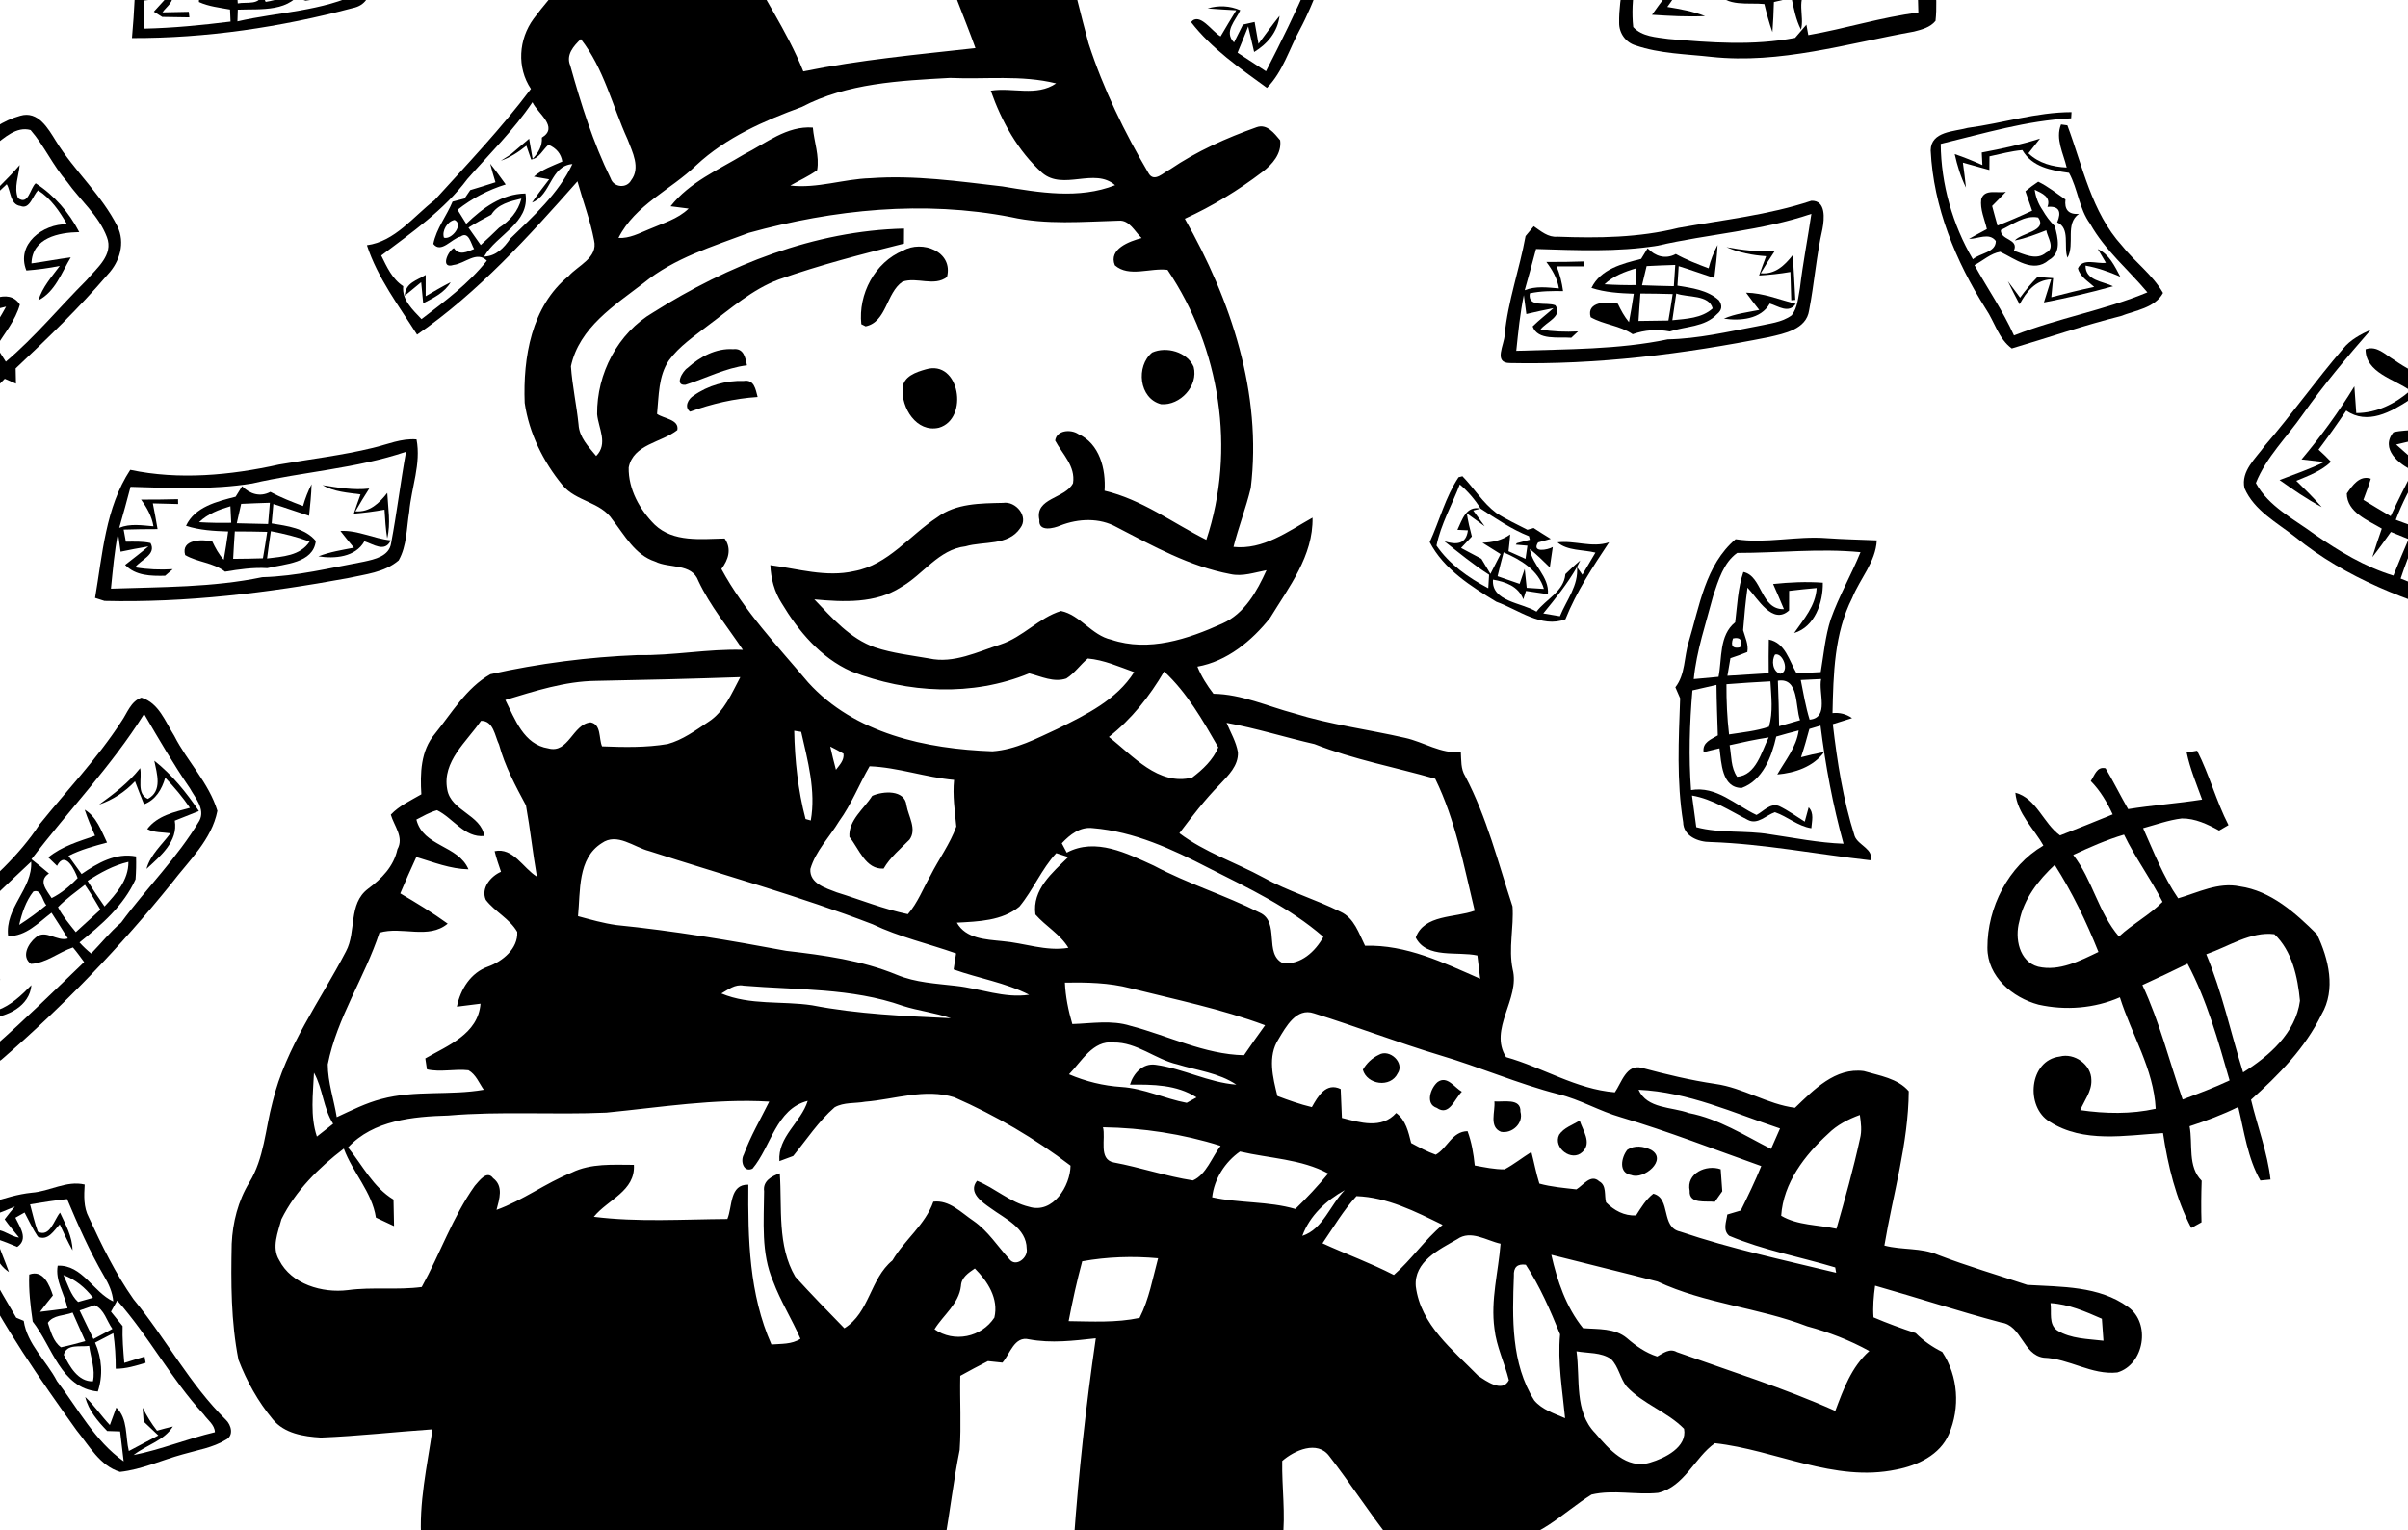 <svg width="85" height="54" viewBox="0 0 85 54" fill="none" xmlns="http://www.w3.org/2000/svg">
<g clip-path="url(#clip0_52_19678)">
<path d="M57.434 -1.992C57.359 -2.283 57.576 -2.461 57.768 -2.634C57.79 -2.425 57.805 -2.214 57.809 -2.004C57.807 -1.015 57.542 -0.034 57.651 0.954C57.964 1.294 58.464 1.312 58.893 1.374C60.379 1.505 61.89 1.618 63.365 1.335C63.498 1.18 63.632 1.025 63.764 0.87L63.831 1.238C65.135 1.012 66.4 0.607 67.716 0.443C67.692 -0.37 67.673 -1.181 67.657 -1.994C67.545 -2.448 68.054 -2.668 68.427 -2.576C68.41 -2.427 68.373 -2.13 68.354 -1.981C68.211 -1.079 68.421 -0.167 68.322 0.736C68.136 0.969 67.834 1.042 67.56 1.113C65.198 1.536 62.832 2.267 60.407 2.006C59.516 1.906 58.594 1.896 57.738 1.603C57.388 1.501 57.151 1.171 57.154 0.807C57.138 -0.135 57.442 -1.049 57.434 -1.992V-1.992Z" fill="black"/>
<path d="M61.258 -2.567C61.962 -2.574 62.667 -2.58 63.373 -2.552C63.367 -2.414 63.356 -2.138 63.35 -2C63.343 -1.56 63.374 -1.121 63.412 -0.683C63.926 -0.955 64.292 -1.418 64.456 -1.976L64.122 -1.991C64.12 -2.151 64.118 -2.474 64.118 -2.634C64.409 -2.513 64.671 -2.336 64.922 -2.147L64.87 -1.979C64.742 -1.338 64.355 -0.803 63.852 -0.4C63.371 -0.083 63.71 0.591 63.572 1.044C63.391 0.695 63.322 0.305 63.238 -0.073C63.029 -0.025 62.822 0.024 62.617 0.072C62.606 0.427 62.593 0.781 62.565 1.133C62.447 0.811 62.362 0.477 62.28 0.143C61.722 0.083 60.935 0.262 60.588 -0.306C60.597 -0.631 60.621 -1.248 61.099 -1.133C61.123 -0.97 61.174 -0.646 61.198 -0.484C61.565 -0.459 61.934 -0.437 62.304 -0.42C62.272 -0.95 62.246 -1.48 62.224 -2.009C61.929 -2.007 61.632 -2.004 61.338 -2C61.317 -2.142 61.278 -2.425 61.258 -2.567V-2.567ZM62.408 -2.004C62.438 -1.489 62.477 -0.974 62.548 -0.463C62.703 -0.482 63.014 -0.523 63.169 -0.541C63.173 -1.032 63.147 -1.522 63.098 -2.011C62.925 -2.009 62.58 -2.005 62.408 -2.004V-2.004Z" fill="black"/>
<path d="M47.021 -2.323C47.118 -2.347 47.312 -2.397 47.409 -2.422C47.364 -2.321 47.275 -2.121 47.23 -2.021C46.727 -1.023 46.411 0.059 45.882 1.046C45.507 1.734 45.283 2.532 44.722 3.101C43.769 2.407 42.773 1.723 42.043 0.779C42.347 0.415 42.784 1.118 43.086 1.283C43.265 0.973 43.452 0.669 43.638 0.363C43.301 0.343 42.965 0.326 42.627 0.298C43.013 0.182 43.411 0.199 43.78 0.361C43.62 0.723 43.185 1.113 43.56 1.497C43.666 1.288 43.771 1.079 43.875 0.868C43.977 0.846 44.185 0.798 44.287 0.775C44.321 0.967 44.39 1.353 44.423 1.546C44.669 1.215 44.908 0.88 45.167 0.559C45.102 1.122 44.74 1.549 44.27 1.835C44.198 1.534 44.129 1.232 44.06 0.932C43.937 1.242 43.815 1.551 43.685 1.859C44.02 2.075 44.354 2.295 44.688 2.515C45.218 1.486 45.727 0.445 46.191 -0.616C46.042 -0.7 45.893 -0.784 45.746 -0.868C45.391 -0.607 45.067 0.203 44.567 -0.189C44.612 -0.467 44.72 -0.728 44.824 -0.987C44.985 -0.967 45.304 -0.926 45.464 -0.905C45.434 -1.03 45.404 -1.155 45.374 -1.28C45.654 -1.455 45.927 -1.644 46.197 -1.83C46.07 -1.452 45.833 -1.01 46.313 -0.784C46.456 -1.174 46.572 -1.58 46.507 -2C46.632 -2.015 46.755 -2.03 46.88 -2.045L47.021 -2.323V-2.323ZM43.472 1.596C43.584 1.691 43.584 1.691 43.472 1.596V1.596Z" fill="black"/>
<path d="M58.725 -2.36C58.822 -2.364 59.012 -2.373 59.109 -2.379C59.094 -2.283 59.064 -2.095 59.051 -2.002C59.001 -1.698 58.952 -1.394 58.904 -1.09C59.075 -1.09 59.42 -1.092 59.592 -1.092C59.417 -0.611 59.159 -0.167 58.855 0.244C59.305 0.32 59.76 0.398 60.187 0.568C59.56 0.598 58.935 0.563 58.314 0.522C58.639 0.046 59.012 -0.394 59.357 -0.855C59.109 -0.752 58.863 -0.65 58.617 -0.547C58.669 -1.021 58.738 -1.496 58.742 -1.976C58.738 -2.071 58.73 -2.263 58.725 -2.36Z" fill="black"/>
<path d="M12.374 -1.519L12.331 -1.379C12.433 -1.381 12.637 -1.386 12.739 -1.388C12.821 -1.463 12.987 -1.612 13.069 -1.687C13.034 -1.013 13.372 0.102 12.441 0.287C9.91 0.96 7.28 1.35 4.658 1.342C4.699 0.872 4.734 0.402 4.755 -0.07C5.186 -0.124 5.615 -0.209 6.049 -0.234C6.187 0.055 5.874 0.229 5.734 0.436C6.044 0.427 6.353 0.421 6.663 0.417L6.685 0.613C6.366 0.606 6.046 0.6 5.727 0.598C5.652 0.552 5.505 0.458 5.43 0.412C5.542 0.289 5.764 0.046 5.874 -0.075C5.674 -0.051 5.273 -0.004 5.074 0.02C5.083 0.35 5.089 0.68 5.091 1.01C6.111 0.988 7.125 0.887 8.138 0.762C8.133 0.656 8.123 0.443 8.12 0.337C7.748 0.268 7.368 0.229 7.023 0.072C7.004 -0.204 7.293 -0.349 7.429 -0.556C7.523 -0.568 7.711 -0.588 7.804 -0.599C8.685 -1.013 9.841 -0.927 10.691 -0.441C10.303 0.449 9.192 0.309 8.394 0.341C8.39 0.445 8.384 0.65 8.381 0.755C9.822 0.423 11.372 0.402 12.717 -0.265C12.476 -0.331 12.238 -0.394 11.997 -0.456C11.697 -0.056 11.163 -0.04 10.714 0.035C11.035 -0.131 11.376 -0.25 11.708 -0.394L11.258 -0.601C11.639 -0.922 12.12 -0.545 12.527 -0.474C12.514 -0.629 12.489 -0.935 12.476 -1.088C12.264 -1.465 11.799 -1.075 11.48 -1.282C11.807 -1.231 12.1 -1.355 12.374 -1.519V-1.519ZM8.351 -0.597C8.36 -0.416 8.383 -0.058 8.392 0.121C8.709 0.057 9.205 0.206 9.246 -0.245C9.28 -0.167 9.345 -0.012 9.377 0.067C9.764 0.005 10.139 -0.122 10.477 -0.325C9.83 -0.707 9.063 -0.573 8.351 -0.597V-0.597Z" fill="black"/>
<path d="M18.836 0.662C19.489 -0.213 20.254 -1.051 21.214 -1.588C22.876 -1.621 24.54 -1.614 26.201 -1.582C26.875 -0.193 27.783 1.081 28.356 2.519C30.36 2.109 32.399 1.924 34.432 1.697C34.04 0.596 33.552 -0.471 33.248 -1.601C34.701 -1.616 36.155 -1.606 37.608 -1.608C37.897 -0.566 38.14 0.488 38.425 1.531C38.947 3.14 39.693 4.668 40.549 6.123C40.747 6.451 41.079 6.081 41.301 5.977C42.241 5.337 43.289 4.869 44.358 4.489C44.725 4.358 44.983 4.707 45.188 4.949C45.251 5.416 44.908 5.809 44.561 6.068C43.711 6.716 42.795 7.275 41.823 7.719C43.453 10.586 44.557 13.891 44.151 17.22C43.983 17.923 43.718 18.598 43.541 19.299C44.591 19.411 45.466 18.751 46.331 18.268C46.359 19.613 45.499 20.715 44.832 21.806C44.186 22.615 43.315 23.339 42.267 23.524C42.407 23.869 42.607 24.186 42.834 24.482C43.828 24.497 44.742 24.924 45.688 25.176C46.963 25.573 48.293 25.741 49.593 26.038C50.259 26.183 50.86 26.607 51.566 26.54C51.585 26.827 51.559 27.133 51.721 27.39C52.484 28.839 52.883 30.439 53.391 31.987C53.441 32.724 53.243 33.466 53.396 34.205C53.666 35.253 52.536 36.314 53.163 37.305C54.461 37.67 55.636 38.437 57.003 38.547C57.238 38.209 57.41 37.54 57.951 37.683C58.809 37.913 59.67 38.12 60.551 38.25C61.528 38.386 62.388 38.968 63.361 39.093C64.025 38.456 64.781 37.665 65.791 37.797C66.338 37.958 66.989 38.053 67.377 38.508C67.364 40.354 66.819 42.143 66.517 43.954C67.142 44.12 67.815 44.021 68.417 44.286C69.451 44.683 70.512 44.993 71.56 45.343C72.765 45.416 74.095 45.375 75.121 46.123C75.928 46.694 75.691 48.15 74.742 48.432C73.832 48.532 73.039 47.94 72.14 47.911C71.402 47.807 71.368 46.766 70.633 46.669C69.141 46.274 67.673 45.791 66.189 45.371C66.138 45.74 66.105 46.114 66.133 46.488C66.62 46.697 67.118 46.878 67.623 47.044C67.895 47.316 68.212 47.537 68.559 47.708C69.124 48.559 69.197 49.678 68.794 50.61C68.479 51.345 67.683 51.718 66.938 51.86C64.749 52.322 62.675 51.166 60.534 50.929C59.814 51.436 59.467 52.457 58.531 52.682C57.749 52.763 56.951 52.561 56.179 52.742C55.153 53.378 54.233 54.424 52.928 54.4C51.643 54.359 50.35 54.454 49.071 54.316C48.316 53.367 47.667 52.339 46.921 51.384C46.501 50.817 45.69 51.181 45.261 51.556C45.244 52.486 45.386 53.417 45.272 54.348C42.816 54.389 40.359 54.357 37.905 54.359C38.076 51.97 38.334 49.596 38.681 47.227C37.897 47.313 37.108 47.41 36.325 47.264C35.805 47.136 35.654 47.779 35.385 48.085C35.258 48.072 35.001 48.044 34.874 48.031C34.546 48.199 34.219 48.37 33.897 48.551C33.878 49.422 33.936 50.295 33.876 51.166C33.66 52.231 33.541 53.311 33.346 54.38C27.188 54.381 21.031 54.374 14.873 54.376C14.776 53.042 15.078 51.744 15.266 50.439C13.953 50.528 12.642 50.679 11.325 50.73C10.719 50.694 10.035 50.586 9.628 50.086C9.11 49.463 8.707 48.74 8.418 47.984C8.151 46.639 8.151 45.259 8.179 43.892C8.213 43.137 8.405 42.378 8.8 41.729C9.328 40.871 9.365 39.837 9.621 38.888C10.087 36.945 11.305 35.32 12.213 33.573C12.588 32.877 12.284 31.898 12.989 31.366C13.47 31.01 13.897 30.579 14.028 29.971C14.269 29.546 13.912 29.149 13.795 28.748C14.095 28.429 14.5 28.248 14.873 28.03C14.828 27.293 14.847 26.493 15.35 25.898C15.951 25.157 16.46 24.273 17.311 23.792C19.021 23.41 20.767 23.186 22.518 23.117C23.756 23.143 24.982 22.893 26.222 22.932C25.689 22.129 25.067 21.384 24.653 20.504C24.42 19.863 23.628 20.07 23.12 19.814C22.41 19.581 22.053 18.889 21.621 18.341C21.205 17.706 20.323 17.697 19.853 17.117C19.174 16.291 18.674 15.28 18.521 14.217C18.459 12.622 18.758 10.809 20.069 9.745C20.407 9.362 21.115 9.099 20.97 8.48C20.836 7.771 20.576 7.094 20.384 6.399C18.655 8.353 16.878 10.319 14.722 11.809C14.078 10.791 13.329 9.81 12.952 8.653C13.944 8.521 14.589 7.641 15.339 7.063C16.503 5.783 17.7 4.524 18.741 3.137C18.236 2.383 18.306 1.383 18.836 0.662V0.662ZM20.129 2.312C20.509 3.67 20.934 5.03 21.557 6.298C21.662 6.617 22.119 6.658 22.277 6.365C22.619 5.921 22.324 5.369 22.154 4.92C21.613 3.735 21.319 2.42 20.503 1.378C20.25 1.62 19.97 1.932 20.129 2.312V2.312ZM28.303 3.774C26.968 4.263 25.633 4.849 24.579 5.83C23.676 6.703 22.421 7.225 21.831 8.396C22.219 8.42 22.566 8.23 22.915 8.088C23.394 7.878 23.922 7.736 24.308 7.361C24.15 7.34 23.831 7.299 23.671 7.279C24.342 6.427 25.351 5.998 26.257 5.451C27.033 5.059 27.772 4.433 28.693 4.502C28.734 5 28.934 5.507 28.844 6.007C28.548 6.22 28.214 6.369 27.897 6.548C28.852 6.658 29.775 6.316 30.724 6.289C32.283 6.175 33.837 6.399 35.383 6.578C36.692 6.796 38.084 7.036 39.361 6.535C38.638 5.899 37.534 6.738 36.788 6.1C35.93 5.326 35.353 4.282 34.973 3.2C35.743 3.075 36.586 3.418 37.28 2.943C36.055 2.637 34.781 2.806 33.533 2.749C31.763 2.847 29.902 2.933 28.303 3.774V3.774ZM16.499 6.316C15.679 7.413 14.537 8.2 13.457 9.017C13.655 9.416 13.843 9.847 14.233 10.099C14.181 10.586 14.576 10.938 14.879 11.261C15.694 10.638 16.548 10.006 17.186 9.198C16.829 8.838 16.408 9.304 16.011 9.349C15.535 9.502 15.796 8.868 16.022 8.754C16.206 9.034 16.495 8.885 16.736 8.786C16.624 8.611 16.552 8.141 16.255 8.349C15.942 8.417 15.57 8.957 15.296 8.607C15.403 8.064 15.766 7.62 15.975 7.115C16.081 7.087 16.292 7.031 16.398 7.005C16.449 6.93 16.55 6.783 16.6 6.708C16.896 6.621 17.193 6.527 17.49 6.432C17.422 6.216 17.361 5.998 17.303 5.777C17.495 6.014 17.672 6.261 17.851 6.509C17.234 6.701 16.656 7.001 16.151 7.404C16.251 7.57 16.354 7.734 16.458 7.9C17.033 7.344 17.713 6.842 18.549 6.828C18.713 7.881 17.525 8.277 17.089 9.054C17.51 9.038 17.79 8.749 18.01 8.422C18.825 7.631 19.718 6.829 20.205 5.789C19.414 5.86 19.47 6.878 18.78 7.148C18.969 6.865 19.179 6.598 19.386 6.328C19.25 6.303 18.982 6.257 18.846 6.233C19.137 5.977 19.502 5.854 19.849 5.701C19.804 5.427 19.642 5.229 19.36 5.108C19.159 5.283 19.038 5.582 18.75 5.63C18.707 5.507 18.623 5.263 18.581 5.141C18.308 5.362 18.012 5.557 17.678 5.673C17.764 5.619 17.935 5.511 18.019 5.457C18.241 5.272 18.459 5.086 18.678 4.895C18.707 5.074 18.769 5.429 18.801 5.606C19 5.399 19.148 5.151 19.127 4.856C19.737 4.485 18.983 4.009 18.795 3.607C18.133 4.595 17.279 5.427 16.499 6.316V6.316ZM19.612 4.921C19.662 4.968 19.662 4.968 19.612 4.921V4.921ZM17.342 7.577C17.068 7.717 16.799 7.868 16.537 8.032C16.645 8.185 16.861 8.493 16.969 8.646C17.189 8.446 17.406 8.245 17.618 8.036C17.997 7.794 18.292 7.456 18.405 7.008C18.008 7.105 17.57 7.201 17.342 7.577V7.577ZM26.434 8.217C25.153 8.698 23.803 9.105 22.725 9.983C21.692 10.778 20.448 11.556 20.153 12.926C20.201 13.616 20.352 14.293 20.422 14.98C20.446 15.431 20.774 15.763 21.044 16.091C21.475 15.657 21.125 15.118 21.078 14.618C21.063 13.187 21.807 11.751 23.057 11.024C25.705 9.353 28.751 8.141 31.912 8.066C31.912 8.198 31.91 8.463 31.909 8.596C30.422 8.967 28.936 9.351 27.49 9.862C26.55 10.214 25.793 10.893 24.998 11.483C24.512 11.861 23.982 12.212 23.614 12.716C23.238 13.268 23.258 13.967 23.193 14.607C23.426 14.775 23.984 14.799 23.909 15.177C23.348 15.62 22.35 15.674 22.192 16.498C22.177 17.259 22.581 17.99 23.111 18.516C23.773 19.146 24.747 19.018 25.58 19.003C25.834 19.37 25.713 19.747 25.465 20.079C26.27 21.567 27.447 22.798 28.529 24.083C30.168 25.892 32.69 26.43 35.031 26.513C35.855 26.456 36.599 26.056 37.336 25.717C38.339 25.219 39.416 24.699 40.035 23.718C39.499 23.527 38.968 23.287 38.397 23.238C38.132 23.458 37.933 23.757 37.64 23.943C37.196 24.093 36.754 23.871 36.329 23.762C34.324 24.587 32.041 24.466 30.045 23.69C28.967 23.212 28.182 22.27 27.589 21.28C27.334 20.879 27.212 20.415 27.192 19.943C28.171 20.07 29.157 20.381 30.15 20.155C31.349 19.937 32.106 18.893 33.078 18.259C33.744 17.757 34.615 17.764 35.407 17.746C35.859 17.675 36.325 18.234 36.014 18.635C35.587 19.271 34.73 19.09 34.083 19.279C33.13 19.389 32.591 20.273 31.81 20.717C30.903 21.304 29.773 21.246 28.745 21.151C29.376 21.808 30.006 22.539 30.894 22.849C31.509 23.052 32.158 23.125 32.794 23.236C33.665 23.427 34.51 23 35.322 22.74C36.107 22.483 36.672 21.8 37.452 21.56C38.13 21.7 38.535 22.421 39.227 22.573C40.551 23.018 41.933 22.552 43.146 22.004C43.933 21.657 44.367 20.87 44.707 20.122C44.287 20.2 43.864 20.355 43.435 20.26C41.999 19.991 40.706 19.271 39.423 18.605C38.815 18.264 38.067 18.296 37.431 18.544C37.203 18.643 36.65 18.785 36.689 18.35C36.515 17.565 37.595 17.606 37.877 17.052C37.97 16.448 37.504 16.028 37.246 15.547C37.297 15.176 37.798 15.14 38.061 15.316C38.817 15.655 39.042 16.559 38.99 17.317C40.301 17.624 41.394 18.454 42.582 19.049C43.636 15.875 43.073 12.285 41.212 9.523C40.611 9.442 39.85 9.799 39.354 9.362C39.119 8.786 39.869 8.514 40.298 8.4C40.055 8.176 39.871 7.754 39.488 7.788C38.222 7.822 36.935 7.941 35.687 7.661C32.614 7.066 29.432 7.387 26.434 8.217V8.217ZM16.046 7.762C15.792 7.809 15.591 8.144 15.671 8.387C15.94 8.474 16.38 7.919 16.046 7.762ZM41.094 23.695C40.579 24.572 39.945 25.376 39.143 26.006C39.99 26.665 40.885 27.742 42.083 27.439C42.456 27.159 42.825 26.808 43.004 26.372C42.461 25.426 41.902 24.443 41.094 23.695V23.695ZM17.838 24.701C18.181 25.381 18.487 26.273 19.355 26.409C20.069 26.607 20.215 25.553 20.847 25.491C21.233 25.564 21.13 26.056 21.252 26.338C22.022 26.368 22.803 26.385 23.566 26.256C24.096 26.112 24.547 25.779 25 25.478C25.569 25.116 25.826 24.464 26.132 23.895C24.435 23.953 22.736 23.996 21.039 24.027C19.938 24.04 18.881 24.387 17.838 24.701V24.701ZM16.979 25.437C16.477 26.172 15.6 26.872 15.787 27.86C15.919 28.623 16.986 28.752 17.094 29.501C16.402 29.572 15.994 28.867 15.427 28.591C15.168 28.662 14.934 28.8 14.698 28.921C14.936 29.884 16.171 29.818 16.537 30.678C15.897 30.665 15.3 30.426 14.696 30.244C14.502 30.669 14.31 31.094 14.129 31.527C14.699 31.862 15.266 32.206 15.803 32.595C15.123 33.162 14.187 32.678 13.394 32.913C12.873 34.5 11.898 35.906 11.57 37.56C11.572 38.193 11.786 38.802 11.887 39.423C12.403 39.185 12.913 38.925 13.465 38.782C14.645 38.463 15.88 38.666 17.077 38.456C16.91 38.219 16.801 37.918 16.538 37.769C16.05 37.713 15.556 37.847 15.071 37.737C15.056 37.641 15.028 37.448 15.013 37.351C15.809 36.891 16.874 36.493 16.962 35.419C16.684 35.456 16.406 35.49 16.128 35.524C16.253 34.91 16.615 34.326 17.229 34.11C17.745 33.922 18.29 33.476 18.258 32.886C17.991 32.42 17.471 32.176 17.148 31.754C16.969 31.342 17.32 30.921 17.685 30.764C17.603 30.523 17.519 30.283 17.46 30.037C18.116 29.897 18.461 30.635 18.952 30.936C18.805 30.1 18.717 29.255 18.566 28.421C18.195 27.731 17.823 27.038 17.616 26.276C17.465 25.967 17.421 25.43 16.979 25.437V25.437ZM43.297 25.508C43.438 25.849 43.636 26.178 43.698 26.549C43.718 27.021 43.356 27.366 43.06 27.681C42.534 28.212 42.081 28.807 41.631 29.402C42.526 30.078 43.612 30.432 44.593 30.965C45.464 31.452 46.428 31.732 47.32 32.176C47.803 32.396 47.965 32.935 48.185 33.375C49.642 33.33 50.953 33.97 52.249 34.539C52.219 34.265 52.186 33.99 52.15 33.718C51.443 33.562 50.36 33.843 49.974 33.086C50.272 32.263 51.363 32.394 52.055 32.137C51.673 30.564 51.38 28.944 50.662 27.481C49.241 27.073 47.777 26.802 46.4 26.258C45.361 26.021 44.345 25.698 43.297 25.508V25.508ZM28.035 25.788C28.055 26.831 28.169 27.89 28.436 28.902C28.48 28.916 28.574 28.94 28.62 28.953C28.805 27.909 28.512 26.84 28.281 25.827L28.035 25.788ZM29.307 26.344C29.368 26.618 29.435 26.892 29.508 27.164C29.635 26.993 29.805 26.829 29.775 26.596C29.622 26.506 29.465 26.422 29.307 26.344V26.344ZM30.696 27.041C30.325 27.681 30.056 28.38 29.618 28.983C29.282 29.542 28.79 30.029 28.605 30.667C28.57 31.182 29.159 31.342 29.538 31.491C30.372 31.75 31.189 32.081 32.047 32.26C32.395 31.861 32.582 31.357 32.843 30.902C33.136 30.318 33.535 29.785 33.757 29.167C33.706 28.619 33.621 28.073 33.678 27.522C32.673 27.435 31.696 27.078 30.696 27.041V27.041ZM37.48 29.759C37.522 29.841 37.612 30.007 37.655 30.089C38.677 29.544 39.783 30.117 40.732 30.549C41.935 31.189 43.248 31.592 44.464 32.204C45.201 32.534 44.597 33.666 45.291 33.992C45.923 34.048 46.426 33.58 46.714 33.062C45.524 32.025 44.065 31.34 42.664 30.631C41.381 29.968 40.033 29.343 38.576 29.223C38.127 29.166 37.767 29.453 37.48 29.759V29.759ZM21.24 29.755C20.382 30.296 20.491 31.45 20.403 32.331C20.849 32.452 21.294 32.579 21.753 32.644C23.767 32.845 25.763 33.183 27.751 33.554C29.076 33.707 30.42 33.888 31.66 34.401C32.321 34.675 33.042 34.709 33.746 34.791C34.609 34.884 35.445 35.236 36.327 35.104C35.486 34.673 34.544 34.528 33.662 34.211C33.684 34.069 33.727 33.787 33.749 33.645C32.768 33.299 31.746 33.067 30.802 32.616C28.219 31.622 25.549 30.885 22.915 30.033C22.376 29.897 21.781 29.369 21.24 29.755V29.755ZM35.984 31.993C35.37 32.498 34.531 32.519 33.776 32.56C34.096 33.129 34.797 33.151 35.37 33.211C36.153 33.274 36.92 33.582 37.713 33.448C37.422 32.965 36.913 32.687 36.549 32.271C36.428 31.391 37.148 30.794 37.709 30.245C37.603 30.21 37.39 30.141 37.284 30.107C36.763 30.672 36.471 31.404 35.984 31.993V31.993ZM25.463 35.059C26.477 35.484 27.6 35.315 28.665 35.475C30.278 35.787 31.929 35.856 33.565 35.932C33.011 35.736 32.421 35.673 31.864 35.494C30.062 34.858 28.126 34.94 26.248 34.783C25.95 34.72 25.705 34.923 25.463 35.059V35.059ZM37.59 34.675C37.612 35.171 37.711 35.662 37.852 36.137C38.533 36.117 39.236 35.988 39.902 36.199C41.238 36.546 42.51 37.208 43.912 37.238C44.153 36.88 44.405 36.531 44.656 36.18C43.114 35.604 41.491 35.274 39.897 34.873C39.145 34.677 38.362 34.664 37.59 34.675V34.675ZM45.13 36.671C44.738 37.279 44.931 38.023 45.091 38.676C45.488 38.828 45.891 38.97 46.307 39.069C46.521 38.687 46.812 38.181 47.325 38.431C47.338 38.771 47.353 39.11 47.368 39.45C48.01 39.614 48.771 39.852 49.284 39.276C49.627 39.53 49.714 39.946 49.813 40.336C50.095 40.487 50.377 40.641 50.681 40.748C51.093 40.516 51.248 39.929 51.803 39.918C51.947 40.307 52.016 40.716 52.057 41.128C52.406 41.192 52.755 41.268 53.111 41.264C53.443 41.087 53.737 40.85 54.056 40.651C54.153 41.022 54.222 41.401 54.338 41.768C54.763 41.885 55.207 41.921 55.645 41.971C55.884 41.83 56.155 41.412 56.451 41.688C56.72 41.83 56.623 42.186 56.692 42.43C56.979 42.717 57.331 42.911 57.751 42.891C57.928 42.617 58.098 42.327 58.361 42.124C58.995 42.285 58.613 43.312 59.308 43.461C61.108 44.071 62.971 44.467 64.814 44.914C64.807 44.868 64.788 44.773 64.781 44.726C63.531 44.351 62.244 44.118 61.037 43.609C60.804 43.407 60.94 43.111 60.972 42.859C61.091 42.824 61.328 42.753 61.448 42.717C61.703 42.201 61.955 41.682 62.171 41.149C60.524 40.565 58.896 39.927 57.221 39.429C56.464 39.213 55.778 38.8 55.009 38.612C53.586 38.247 52.234 37.654 50.826 37.238C49.33 36.788 47.874 36.223 46.383 35.759C45.764 35.544 45.393 36.232 45.13 36.671V36.671ZM37.735 37.911C38.324 38.163 38.946 38.316 39.585 38.357C40.383 38.409 41.111 38.771 41.889 38.918C41.974 38.87 42.15 38.774 42.237 38.726C41.532 38.271 40.693 38.269 39.887 38.275C40.007 37.879 40.341 37.508 40.792 37.575C41.764 37.709 42.657 38.2 43.642 38.276C43.023 37.859 42.258 37.777 41.558 37.56C40.777 37.383 40.132 36.773 39.303 36.788C38.578 36.704 38.175 37.463 37.735 37.911V37.911ZM11.083 37.855C11.051 38.607 10.943 39.377 11.186 40.108C11.376 39.957 11.568 39.806 11.76 39.657C11.408 39.103 11.398 38.418 11.083 37.855ZM57.839 38.456C58.143 39.136 59.012 39.054 59.616 39.278C60.67 39.481 61.575 40.067 62.516 40.544C62.621 40.304 62.727 40.063 62.833 39.823C61.194 39.276 59.594 38.534 57.839 38.456ZM30.54 38.879C30.183 38.944 29.786 38.892 29.462 39.075C28.891 39.571 28.475 40.211 27.999 40.794C27.878 40.839 27.634 40.931 27.512 40.975C27.451 40.106 28.273 39.614 28.512 38.849C27.389 39.131 27.22 40.461 26.563 41.24C26.248 41.389 26.127 40.968 26.254 40.746C26.492 40.093 26.847 39.494 27.153 38.875C25.226 38.761 23.314 39.077 21.402 39.263C19.545 39.345 17.68 39.207 15.824 39.366C14.591 39.401 13.174 39.53 12.286 40.492C12.797 41.123 13.174 41.9 13.89 42.331C13.897 42.643 13.901 42.954 13.909 43.267C13.696 43.167 13.483 43.066 13.269 42.967C13.133 42.066 12.448 41.376 12.137 40.533C11.251 41.208 10.434 42.016 9.934 43.025C9.813 43.482 9.58 44.021 9.854 44.467C10.287 45.323 11.378 45.638 12.275 45.528C13.14 45.41 14.026 45.533 14.886 45.418C15.537 44.243 15.977 42.945 16.759 41.846C16.91 41.684 17.184 41.274 17.407 41.576C17.782 41.859 17.626 42.316 17.527 42.695C18.459 42.359 19.259 41.749 20.179 41.38C20.862 41.044 21.637 41.106 22.376 41.106C22.432 42.031 21.457 42.329 20.962 42.939C22.523 43.135 24.105 43.027 25.675 43.017C25.858 42.577 25.748 41.788 26.416 41.805C26.399 43.711 26.442 45.67 27.231 47.445C27.578 47.417 27.951 47.445 28.255 47.244C27.958 46.557 27.553 45.921 27.291 45.218C26.858 44.219 26.966 43.098 26.972 42.036C26.921 41.676 27.24 41.505 27.526 41.404C27.61 42.622 27.429 43.958 28.074 45.056C28.635 45.673 29.221 46.274 29.805 46.873C30.698 46.319 30.711 45.127 31.502 44.48C31.935 43.743 32.658 43.226 32.947 42.406C33.514 42.337 33.932 42.795 34.365 43.085C34.878 43.441 35.212 43.978 35.627 44.431C35.855 44.741 36.301 44.381 36.241 44.064C36.234 43.333 35.475 43.008 34.969 42.635C34.663 42.421 34.16 42.079 34.488 41.669C35.122 41.926 35.646 42.424 36.321 42.585C37.174 42.852 37.782 41.841 37.789 41.134C36.528 40.171 35.143 39.362 33.69 38.724C32.651 38.398 31.584 38.795 30.54 38.879V38.879ZM64.532 40.009C63.706 40.763 62.949 41.745 62.874 42.902C63.451 43.245 64.18 43.219 64.825 43.362C65.126 42.311 65.422 41.255 65.655 40.184C65.728 39.908 65.691 39.621 65.65 39.345C65.239 39.496 64.844 39.698 64.532 40.009V40.009ZM38.934 39.78C39.039 40.175 38.765 40.91 39.309 41.02C40.251 41.195 41.165 41.511 42.109 41.656C42.582 41.447 42.776 40.839 43.086 40.436C41.747 40.013 40.337 39.802 38.934 39.78V39.78ZM42.788 42.251C43.755 42.464 44.764 42.385 45.725 42.663C46.133 42.268 46.523 41.85 46.885 41.412C45.936 40.899 44.806 40.88 43.77 40.636C43.243 41.005 42.858 41.604 42.788 42.251V42.251ZM45.971 43.612C46.704 43.374 46.952 42.516 47.469 41.999C46.814 42.361 46.232 42.896 45.971 43.612ZM46.682 43.875C47.517 44.258 48.383 44.571 49.202 44.993C49.817 44.457 50.287 43.752 50.923 43.224C49.964 42.755 48.967 42.247 47.881 42.21C47.417 42.715 47.07 43.312 46.682 43.875ZM51.438 43.73C50.8 44.094 49.905 44.525 49.976 45.395C50.149 46.755 51.281 47.63 52.175 48.546C52.464 48.738 53.032 49.156 53.262 48.706C53.111 48.094 52.822 47.518 52.753 46.888C52.613 45.88 52.891 44.886 52.969 43.889C52.473 43.782 51.919 43.389 51.438 43.73ZM38.201 44.51C38.013 45.205 37.858 45.912 37.722 46.621C38.554 46.632 39.406 46.682 40.225 46.507C40.561 45.85 40.689 45.11 40.88 44.403C39.986 44.321 39.085 44.351 38.201 44.51ZM54.76 44.28C54.97 45.203 55.278 46.121 55.88 46.869C56.403 46.912 56.999 46.86 57.428 47.221C57.745 47.495 58.09 47.74 58.497 47.869C58.713 47.749 58.939 47.566 59.193 47.714C61.065 48.383 62.968 48.978 64.784 49.79C65.073 49.023 65.351 48.24 65.985 47.676C65.293 47.292 64.555 47.011 63.794 46.804C62.071 46.142 60.189 46.009 58.51 45.224C57.262 44.898 56.007 44.599 54.76 44.28V44.28ZM53.439 45.026C53.383 46.514 53.336 48.113 54.159 49.42C54.437 49.75 54.866 49.881 55.246 50.047C55.153 49.062 54.978 48.079 55.069 47.087C54.726 46.242 54.358 45.394 53.859 44.631C53.562 44.59 53.422 44.72 53.439 45.026V45.026ZM33.921 45.38C33.848 46.013 33.302 46.399 32.988 46.908C33.677 47.395 34.645 47.191 35.1 46.496C35.258 45.825 34.863 45.218 34.411 44.763C34.188 44.916 33.934 45.078 33.921 45.38V45.38ZM72.381 45.985C72.429 46.307 72.304 46.733 72.62 46.951C73.106 47.251 73.699 47.246 74.25 47.313C74.231 47.053 74.212 46.794 74.194 46.537C73.612 46.283 73.022 46.022 72.381 45.985V45.985ZM55.649 47.686C55.785 48.654 55.56 49.812 56.313 50.577C56.787 51.134 57.421 51.867 58.243 51.614C58.771 51.459 59.566 51.067 59.445 50.42C58.852 49.816 57.997 49.549 57.417 48.926C57.184 48.633 57.137 48.223 56.867 47.958C56.514 47.714 56.052 47.758 55.649 47.686V47.686Z" fill="black"/>
<path d="M69.456 4.513C70.682 4.351 71.879 3.959 73.123 3.957L73.11 4.175C71.542 4.25 70.023 4.712 68.505 5.078C68.516 6.49 68.923 7.932 69.641 9.149C69.889 8.927 70.452 8.916 70.451 8.504C70.216 8.191 69.816 8.437 69.503 8.43C69.712 8.312 69.923 8.198 70.135 8.085C70.055 7.738 69.889 7.391 69.936 7.029C70.057 6.645 70.518 6.835 70.807 6.768C70.646 6.937 70.484 7.105 70.32 7.268C70.383 7.499 70.443 7.73 70.51 7.961C70.922 7.801 71.329 7.624 71.732 7.435C71.672 7.264 71.555 6.921 71.495 6.749C71.64 6.628 71.79 6.516 71.946 6.412C72.293 6.577 72.592 6.824 72.909 7.04C72.866 7.38 73.006 7.581 73.386 7.546C72.881 7.902 73.254 8.603 72.98 9.095C72.834 8.698 73.088 8.051 72.616 7.848C72.771 7.486 72.7 7.26 72.273 7.301C72.407 6.951 72.088 6.822 71.823 6.695C71.859 6.958 71.952 7.199 72.101 7.415C72.219 7.62 72.357 7.81 72.53 7.976C72.642 8.388 72.78 8.926 72.319 9.179C71.773 9.662 71.122 9.127 70.605 8.885C70.268 8.941 69.993 9.2 69.697 9.356C70.16 10.185 70.7 10.97 71.092 11.837C72.629 11.229 74.279 10.951 75.801 10.317C75.126 9.511 74.3 8.827 73.78 7.898C73.386 7.365 73.349 6.669 73.034 6.1C72.403 6.011 71.734 5.897 71.387 5.296C70.993 5.33 70.611 5.436 70.227 5.518C70.227 5.637 70.225 5.878 70.223 5.999C69.91 5.915 69.598 5.828 69.288 5.74C69.328 6.031 69.365 6.324 69.397 6.619C69.212 6.246 69.089 5.845 68.999 5.438C69.331 5.55 69.656 5.682 69.977 5.826C69.971 5.714 69.96 5.492 69.954 5.382C70.646 5.251 71.336 5.106 72.01 4.891C71.907 5.02 71.704 5.279 71.601 5.41C71.969 5.762 72.454 5.887 72.952 5.912C72.838 5.417 72.545 4.901 72.752 4.392C72.808 4.399 72.92 4.416 72.976 4.423C73.52 5.872 73.826 7.484 74.901 8.665C75.358 9.245 75.982 9.69 76.352 10.338C76.066 10.871 75.372 10.953 74.858 11.155C73.56 11.479 72.293 11.919 71.014 12.296C70.547 11.958 70.408 11.356 70.094 10.895C69.033 9.215 68.248 7.311 68.151 5.307C68.16 4.63 68.979 4.647 69.456 4.513V4.513ZM70.628 8.118C70.605 8.484 71.281 8.42 71.087 8.849C71.45 8.963 71.877 9.209 72.224 8.916C72.566 8.762 72.271 8.372 72.232 8.127C71.868 8.269 71.504 8.413 71.12 8.486C71.361 8.213 72.282 8.152 71.946 7.676C71.48 7.581 71.036 7.926 70.628 8.118V8.118Z" fill="black"/>
<path d="M-2.083 6.41C-1.281 5.516 -0.499 4.418 0.713 4.086C1.346 3.897 1.698 4.535 1.974 4.977C2.621 6.033 3.587 6.874 4.143 7.986C4.43 8.568 4.229 9.232 3.804 9.685C2.797 10.862 1.679 11.94 0.553 13.001C0.555 13.135 0.56 13.406 0.564 13.54C0.465 13.497 0.267 13.411 0.169 13.366C-0.861 14.448 -2.118 15.278 -3.299 16.179C-3.097 15.205 -1.972 14.873 -1.344 14.204C-1.355 14.127 -1.378 13.973 -1.389 13.894C-2.06 14.001 -2.547 14.642 -3.271 14.668C-3.259 14.351 -3.295 14.019 -3.151 13.726C-2.959 13.792 -2.773 13.866 -2.588 13.954C-2.321 13.762 -2.064 13.559 -1.808 13.35C-1.98 13.077 -2.152 12.807 -2.325 12.537C-2.603 12.609 -2.877 12.785 -3.174 12.712C-3.297 12.357 -2.76 12.428 -2.588 12.281C-2.763 11.843 -3.023 11.447 -3.241 11.031C-2.953 11.345 -2.72 11.701 -2.446 12.027C-1.997 11.751 -1.599 11.401 -1.189 11.071C-1.476 10.621 -1.743 10.151 -2.101 9.752C-2.582 9.935 -2.871 10.38 -3.231 10.718C-3.483 10.049 -2.756 9.709 -2.385 9.302C-2.692 9.017 -3.002 8.73 -3.259 8.396C-2.838 8.637 -2.493 8.98 -2.142 9.31C-1.875 9.174 -1.609 9.038 -1.342 8.903C-1.536 8.54 -1.721 8.17 -1.89 7.794C-1.823 7.777 -1.693 7.745 -1.627 7.728C-1.521 8.2 -1.251 8.599 -0.934 8.957C-1.21 9.258 -1.566 9.455 -1.924 9.638C-1.642 10.06 -1.353 10.476 -1.057 10.886C-0.538 10.712 0.279 10.11 0.702 10.746C0.547 11.3 0.171 11.753 -0.133 12.231C-0.02 12.408 0.092 12.587 0.206 12.764C1.237 11.891 2.099 10.841 3.054 9.888C3.412 9.463 4.016 8.997 3.774 8.368C3.488 7.605 2.828 7.064 2.366 6.412C1.871 5.852 1.569 5.151 1.081 4.589C0.581 4.448 0.156 4.864 -0.21 5.14C-1.327 6.143 -2.17 7.413 -3.287 8.416C-3.412 7.512 -2.534 7.053 -2.083 6.41V6.41ZM-0.74 11.125C-0.822 11.421 -0.54 11.606 -0.4 11.826C-0.182 11.499 0.027 11.168 0.215 10.821C-0.109 10.901 -0.441 10.972 -0.74 11.125V11.125ZM-2.237 12.432C-2.062 12.663 -1.896 12.904 -1.696 13.115C-1.178 12.954 -0.915 12.372 -0.557 11.996C-0.697 11.807 -0.84 11.623 -0.988 11.442C-1.42 11.751 -1.808 12.117 -2.237 12.432V12.432ZM-0.326 12.499C-0.635 12.88 -0.965 13.247 -1.325 13.583C-1.256 13.738 -1.187 13.892 -1.118 14.049C-0.727 13.71 -0.258 13.411 -0.023 12.936C-0.115 12.785 -0.214 12.639 -0.326 12.499Z" fill="black"/>
<path d="M-0.635 7.29C-0.247 6.753 0.271 6.331 0.695 5.824C0.665 6.208 0.484 6.611 0.635 6.99C1.006 7.264 1.06 6.643 1.26 6.468C1.918 6.891 2.438 7.499 2.798 8.191C2.075 8.204 1.137 8.389 1.111 9.295C1.575 9.233 2.034 9.142 2.498 9.082C2.174 9.621 1.95 10.293 1.355 10.599C1.497 10.132 1.825 9.767 2.11 9.384C1.72 9.463 1.327 9.515 0.931 9.545C0.558 8.614 1.515 7.898 2.366 7.913C2.101 7.456 1.799 7.006 1.346 6.717C1.159 6.882 1.058 7.409 0.723 7.269C0.351 7.217 0.389 6.747 0.238 6.501C-0.046 6.771 -0.329 7.044 -0.635 7.29V7.29Z" fill="black"/>
<path d="M59.247 8.042C60.817 7.76 62.418 7.592 63.94 7.085C64.462 7.068 64.398 7.728 64.331 8.079C64.115 9.028 64.044 10.002 63.859 10.955C63.761 11.623 62.988 11.768 62.444 11.895C59.437 12.495 56.369 12.878 53.301 12.812C52.699 12.814 53.107 12.158 53.113 11.815C53.227 10.625 53.639 9.5 53.851 8.331C53.922 8.243 54.066 8.07 54.139 7.984C54.394 8.157 54.646 8.385 54.981 8.353C56.406 8.407 57.854 8.39 59.247 8.042V8.042ZM58.507 8.67C57.089 8.898 55.647 8.829 54.221 8.786C54.088 9.273 53.961 9.759 53.821 10.242C54.209 10.086 54.623 10.144 55.028 10.177C54.972 9.825 54.795 9.521 54.584 9.243C55.021 9.248 55.459 9.241 55.895 9.226L55.897 9.399C55.578 9.401 55.259 9.403 54.942 9.401C55.067 9.677 55.133 9.974 55.175 10.272C54.784 10.268 54.387 10.267 54.002 10.352C53.918 10.878 54.594 10.643 54.905 10.776C55.174 11.169 54.571 11.36 54.377 11.63C54.816 11.701 55.259 11.718 55.705 11.695C55.645 11.751 55.524 11.863 55.465 11.919C55.028 11.882 54.278 12.025 54.101 11.518C54.333 11.289 54.592 11.093 54.836 10.875C54.515 10.936 54.198 11.009 53.879 11.082C53.857 10.914 53.812 10.582 53.79 10.414C53.656 11.063 53.592 11.721 53.523 12.38C55.308 12.318 57.119 12.341 58.872 11.975C59.943 11.955 60.989 11.707 62.035 11.511C62.444 11.417 62.895 11.384 63.244 11.127C63.46 10.852 63.473 10.487 63.537 10.157C63.641 9.284 63.811 8.418 63.94 7.547C62.177 8.148 60.308 8.254 58.507 8.67V8.67Z" fill="black"/>
<path d="M60.944 8.722C61.506 8.827 62.076 8.894 62.649 8.855C62.475 9.114 62.309 9.375 62.151 9.642C62.66 9.692 62.996 9.366 63.283 9C63.317 9.528 63.346 10.056 63.373 10.584L63.229 10.595C63.218 10.261 63.206 9.929 63.199 9.597C62.834 9.661 62.464 9.7 62.093 9.722C62.173 9.493 62.257 9.267 62.343 9.04C61.862 9.008 61.388 8.915 60.944 8.722V8.722Z" fill="black"/>
<path d="M31.875 8.845C32.548 8.457 33.658 8.875 33.429 9.774C32.979 10.127 32.366 9.763 31.858 9.94C31.278 10.336 31.304 11.358 30.556 11.516L30.404 11.44C30.29 10.388 30.877 9.254 31.875 8.845V8.845Z" fill="black"/>
<path d="M58.158 8.762C58.428 9.043 58.786 9.162 59.154 8.963C59.523 9.168 59.918 9.319 60.312 9.468C60.383 9.181 60.489 8.905 60.629 8.644C60.61 9.034 60.562 9.422 60.513 9.81C60.094 9.674 59.678 9.521 59.256 9.392C59.245 9.563 59.223 9.909 59.212 10.08C59.721 10.164 60.276 10.233 60.676 10.597C60.808 10.783 60.784 10.947 60.605 11.089C60.181 11.544 59.495 11.512 58.943 11.697C58.501 11.611 58.053 11.641 57.632 11.794C57.182 11.485 56.615 11.459 56.149 11.194C55.983 10.64 56.748 10.625 57.108 10.718C57.216 10.946 57.337 11.171 57.501 11.367C57.565 11.033 57.621 10.699 57.671 10.366C57.166 10.347 56.658 10.319 56.177 10.16C56.5 9.491 57.272 9.302 57.93 9.136C57.986 9.041 58.1 8.855 58.158 8.762V8.762ZM56.636 10.032C57.011 10.056 57.389 10.065 57.768 10.06C57.762 9.912 57.753 9.618 57.749 9.47C57.345 9.588 56.949 9.741 56.636 10.032ZM58.124 9.39C58.068 9.616 58.014 9.841 57.962 10.067C58.335 10.082 58.71 10.091 59.085 10.099C59.102 9.849 59.118 9.599 59.135 9.349C58.797 9.358 58.46 9.373 58.124 9.39ZM57.904 10.358C57.878 10.681 57.858 11.003 57.837 11.326C58.188 11.324 58.54 11.319 58.893 11.311C58.947 11 58.997 10.688 59.044 10.377C58.661 10.366 58.283 10.36 57.904 10.358ZM59.17 10.358C59.122 10.671 59.075 10.987 59.032 11.3C59.523 11.248 60.066 11.235 60.456 10.884C60.321 10.388 59.575 10.507 59.17 10.358V10.358Z" fill="black"/>
<path d="M74.05 8.788C74.457 8.978 74.647 9.39 74.845 9.765C74.449 9.593 74.043 9.448 73.617 9.373C73.61 9.905 74.227 9.924 74.589 10.102C73.783 10.33 72.966 10.513 72.148 10.673C72.235 10.403 72.321 10.131 72.405 9.858C71.853 9.879 71.527 10.295 71.29 10.74C71.148 10.47 71.006 10.2 70.876 9.924C71.025 10.114 71.161 10.311 71.308 10.505C71.493 10.246 71.698 10.002 71.922 9.774C72.06 9.786 72.336 9.806 72.474 9.815C72.457 9.983 72.424 10.321 72.409 10.489C72.911 10.356 73.416 10.233 73.923 10.125C73.713 9.929 73.425 9.771 73.349 9.47C73.52 9.09 74.022 9.323 74.337 9.273C74.265 9.151 74.121 8.909 74.05 8.788V8.788Z" fill="black"/>
<path d="M14.289 10.435C14.302 9.979 14.729 9.89 15.026 9.702C15.026 9.89 15.026 10.265 15.026 10.453C15.317 10.284 15.608 10.11 15.908 9.959C15.694 10.328 15.302 10.513 14.938 10.703C14.921 10.517 14.886 10.146 14.867 9.959C14.724 10.078 14.433 10.315 14.289 10.435V10.435Z" fill="black"/>
<path d="M61.634 10.328C62.24 10.339 62.807 10.571 63.386 10.724C63.134 11.08 62.772 10.802 62.472 10.712C62.158 11.27 61.42 11.328 60.853 11.244C61.246 11.072 61.679 11.022 62.099 10.938C61.94 10.737 61.783 10.535 61.634 10.328V10.328Z" fill="black"/>
<path d="M82.71 12.303C82.965 11.988 83.331 11.798 83.694 11.63C82.851 12.594 82.027 13.577 81.287 14.622C80.729 15.424 79.996 16.127 79.63 17.046C80.076 17.874 80.97 18.314 81.703 18.855C82.566 19.452 83.474 20.001 84.485 20.312C84.657 19.879 84.838 19.45 85.022 19.025C84.866 18.962 84.552 18.835 84.396 18.771C84.183 19.072 83.969 19.372 83.741 19.661C83.846 19.322 83.959 18.988 84.075 18.654C83.588 18.361 82.846 18.081 82.84 17.416C83.032 17.138 83.292 16.755 83.687 16.893C83.614 17.147 83.515 17.391 83.426 17.639C83.743 17.835 84.064 18.027 84.388 18.216C84.64 17.675 84.905 17.138 85.186 16.61C84.679 16.39 84.008 15.832 84.487 15.254C85.017 15.121 85.64 15.273 86.078 14.872C86.108 14.978 86.164 15.189 86.194 15.295C86.488 15.442 86.817 15.552 87.05 15.802C87.031 16.386 86.328 15.972 86.224 15.646C85.998 15.664 85.754 15.752 85.698 16.022C85.61 15.845 85.52 15.668 85.435 15.491C85.147 15.552 84.866 15.618 84.582 15.687C84.726 15.815 84.871 15.944 85.017 16.073C85.222 16.104 85.427 16.14 85.632 16.179C85.85 16.27 86.084 16.537 86.334 16.287C86.611 16.496 86.891 16.707 87.177 16.91C87.311 17.391 87.255 17.887 87.18 18.372C86.652 18.85 85.955 18.999 85.267 19.055C85.067 19.499 84.894 19.954 84.741 20.416C85.505 20.735 86.3 20.978 87.094 21.211C87.128 21.422 87.163 21.633 87.184 21.845C85 21.232 82.808 20.405 81.031 18.958C80.382 18.445 79.569 18.02 79.228 17.227C79.095 16.617 79.629 16.173 79.946 15.728C80.906 14.618 81.751 13.415 82.71 12.303V12.303ZM85.395 16.649C85.086 17.195 84.791 17.753 84.569 18.344C84.776 18.421 84.983 18.497 85.192 18.574C85.52 17.979 85.824 17.367 86.026 16.716C85.869 16.699 85.554 16.666 85.395 16.649ZM86.324 16.804C85.992 17.371 85.707 17.964 85.472 18.576C86.266 18.645 87.173 18.171 87.106 17.268C86.845 17.111 86.585 16.957 86.324 16.804Z" fill="black"/>
<path d="M24.265 12.988C24.702 12.594 25.271 12.283 25.879 12.322C26.25 12.279 26.308 12.607 26.367 12.891C25.603 12.986 24.92 13.35 24.197 13.579C23.788 13.618 24.101 13.09 24.265 12.988Z" fill="black"/>
<path d="M40.669 12.441C41.169 12.214 41.907 12.417 42.135 12.945C42.308 13.62 41.659 14.312 40.99 14.265C40.199 14.068 40.091 12.917 40.669 12.441V12.441Z" fill="black"/>
<path d="M83.502 12.326C83.9 12.182 84.192 12.514 84.504 12.697C85.35 13.29 86.343 13.637 87.163 14.267C87.348 14.504 87.24 14.795 87.15 15.045L86.969 15.526C86.932 15.291 86.943 15.053 86.986 14.818C86.826 14.741 86.667 14.665 86.511 14.59C86.43 14.579 86.274 14.553 86.194 14.54C85.929 14.234 85.479 13.715 85.065 14.103C84.405 14.536 83.567 15.011 82.82 14.489C82.506 14.956 82.182 15.416 81.842 15.866C81.993 16.004 82.141 16.145 82.282 16.295C81.939 16.623 81.486 16.789 81.057 16.968C81.365 17.268 81.673 17.569 81.954 17.895C81.432 17.617 80.947 17.281 80.466 16.94C80.992 16.735 81.531 16.556 82.038 16.304C81.839 16.282 81.441 16.235 81.242 16.212C81.926 15.399 82.553 14.541 83.107 13.633C83.129 13.948 83.15 14.262 83.174 14.577C83.898 14.575 84.545 14.251 85.082 13.784C84.519 13.378 83.502 13.158 83.502 12.326V12.326Z" fill="black"/>
<path d="M32.675 13.036C33.873 12.669 34.219 14.782 33.143 15.094C32.352 15.278 31.806 14.387 31.862 13.691C31.89 13.281 32.341 13.131 32.675 13.036Z" fill="black"/>
<path d="M24.48 13.965C24.987 13.603 25.629 13.421 26.252 13.443C26.625 13.381 26.673 13.743 26.744 14.01C25.924 14.062 25.129 14.249 24.359 14.527C24.137 14.362 24.299 14.071 24.48 13.965V13.965Z" fill="black"/>
<path d="M13.163 15.804C13.672 15.685 14.168 15.461 14.703 15.506C14.869 16.369 14.521 17.205 14.446 18.059C14.349 18.632 14.367 19.256 14.073 19.775C13.571 20.206 12.89 20.264 12.271 20.403C9.444 20.922 6.568 21.274 3.688 21.205C3.604 21.179 3.438 21.125 3.356 21.099C3.619 19.564 3.72 17.919 4.598 16.58C6.305 16.944 8.138 16.774 9.847 16.393C10.953 16.2 12.072 16.071 13.163 15.804V15.804ZM8.903 17.061C7.483 17.291 6.038 17.222 4.608 17.179C4.479 17.662 4.352 18.147 4.21 18.626C4.598 18.467 5.014 18.54 5.417 18.572C5.359 18.221 5.186 17.913 4.979 17.63C5.413 17.634 5.85 17.624 6.284 17.615L6.288 17.787C5.99 17.779 5.693 17.772 5.395 17.764C5.456 18.065 5.51 18.367 5.562 18.671C5.163 18.669 4.764 18.678 4.365 18.689C4.386 18.796 4.425 19.008 4.443 19.115C4.734 19.115 5.027 19.098 5.313 19.163C5.534 19.568 4.969 19.751 4.77 20.021C5.21 20.096 5.654 20.112 6.098 20.086C6.031 20.144 5.896 20.26 5.829 20.318C5.329 20.329 4.788 20.321 4.417 19.935C4.693 19.719 4.971 19.508 5.238 19.282C4.91 19.335 4.583 19.402 4.257 19.469C4.235 19.305 4.188 18.979 4.166 18.816C4.037 19.462 3.983 20.118 3.916 20.773C5.699 20.711 7.506 20.732 9.259 20.368C10.473 20.336 11.658 20.042 12.848 19.82C13.228 19.736 13.737 19.631 13.806 19.169C14.009 18.098 14.138 17.015 14.332 15.942C12.57 16.537 10.704 16.645 8.903 17.061V17.061Z" fill="black"/>
<path d="M51.486 16.841L51.623 16.806C52.033 17.227 52.342 17.747 52.818 18.102C53.165 18.331 53.547 18.501 53.917 18.695C53.971 18.678 54.079 18.648 54.133 18.632C54.334 18.764 54.534 18.889 54.741 19.016C54.629 19.047 54.405 19.109 54.293 19.141C54.053 19.516 54.633 19.409 54.812 19.303C54.775 19.542 54.741 19.782 54.707 20.023C54.478 19.799 54.25 19.573 54.001 19.374C54.088 19.963 54.692 20.332 54.64 20.967C54.381 20.931 54.124 20.892 53.866 20.853C53.842 20.926 53.793 21.073 53.771 21.148C53.599 20.689 53.142 20.53 52.701 20.454C52.641 21.233 53.721 21.263 54.237 21.584C54.575 21.138 55.205 20.873 55.256 20.26C55.425 20.094 55.597 19.931 55.78 19.779C55.752 19.836 55.694 19.952 55.666 20.01C55.33 20.599 54.903 21.125 54.476 21.647C54.623 21.674 54.916 21.722 55.064 21.746C55.293 21.179 55.729 20.657 55.666 20.01L55.856 20.282C56.011 20.021 56.164 19.762 56.317 19.501C55.88 19.392 55.332 19.443 54.978 19.139C55.588 19.061 56.199 19.344 56.8 19.137C56.224 20.004 55.645 20.881 55.258 21.852C54.407 22.177 53.592 21.509 52.82 21.235C51.928 20.692 50.962 20.086 50.468 19.131C50.815 18.372 51.02 17.544 51.486 16.841V16.841ZM51.529 17.095C51.257 17.811 50.86 18.501 50.707 19.253C51.16 19.917 51.835 20.385 52.535 20.758C52.542 20.638 52.557 20.401 52.564 20.282C52.011 19.928 51.501 19.508 50.986 19.102C51.399 19.227 51.753 19.219 51.816 18.715L51.445 18.697C51.617 18.339 51.748 17.837 52.264 17.949C52.063 17.628 51.816 17.339 51.529 17.095V17.095ZM52.264 17.949L52.003 18.016C52.104 18.154 52.307 18.434 52.408 18.572C52.197 18.421 51.986 18.264 51.776 18.115C51.82 18.389 51.882 18.661 51.955 18.932C51.859 19.032 51.669 19.236 51.574 19.337C51.813 19.465 52.051 19.594 52.292 19.719C52.372 19.851 52.531 20.118 52.611 20.252C52.728 20.017 52.85 19.784 52.969 19.553C52.755 19.419 52.544 19.284 52.329 19.152C52.678 19.141 53.018 19.068 53.309 18.859C53.292 19.057 53.273 19.255 53.249 19.452C53.448 19.542 53.648 19.631 53.849 19.721C53.866 19.603 53.9 19.372 53.917 19.256C53.814 19.247 53.609 19.228 53.506 19.219L53.544 19.167C53.657 19.137 53.889 19.076 54.002 19.046C53.995 19.014 53.978 18.952 53.971 18.921C53.355 18.678 52.814 18.305 52.264 17.949V17.949ZM53.077 19.491C53.001 19.771 52.93 20.053 52.863 20.334C53.12 20.422 53.381 20.513 53.641 20.603C53.685 20.472 53.777 20.209 53.821 20.077C53.84 20.243 53.874 20.577 53.891 20.743C54.043 20.752 54.347 20.773 54.498 20.782C54.308 20.118 53.67 19.747 53.077 19.491V19.491Z" fill="black"/>
<path d="M11.385 17.121C11.932 17.209 12.48 17.304 13.034 17.24C12.864 17.503 12.7 17.772 12.545 18.044C13.051 18.085 13.385 17.757 13.67 17.393C13.696 17.927 13.799 18.471 13.668 18.999C13.612 18.663 13.594 18.324 13.573 17.986C13.215 18.052 12.851 18.098 12.489 18.128C12.564 17.899 12.644 17.673 12.726 17.447C12.271 17.384 11.792 17.358 11.385 17.121V17.121Z" fill="black"/>
<path d="M8.547 17.158C8.819 17.432 9.179 17.552 9.543 17.358C9.912 17.557 10.303 17.71 10.697 17.858C10.772 17.591 10.872 17.334 10.999 17.087C10.988 17.46 10.949 17.831 10.91 18.203C10.486 18.068 10.072 17.915 9.649 17.787C9.634 17.956 9.604 18.3 9.589 18.471C10.137 18.562 10.766 18.633 11.148 19.09C11.057 19.883 10.041 19.9 9.436 20.049C8.931 20.019 8.435 20.092 7.944 20.174C7.53 19.849 6.978 19.846 6.536 19.587C6.377 19.029 7.131 19.023 7.493 19.105C7.603 19.337 7.724 19.562 7.898 19.753C7.957 19.421 8.008 19.088 8.054 18.755C7.552 18.738 7.047 18.712 6.566 18.555C6.883 17.882 7.661 17.697 8.317 17.529C8.375 17.436 8.489 17.251 8.547 17.158V17.158ZM7.027 18.428C7.403 18.451 7.784 18.456 8.162 18.449C8.155 18.301 8.14 18.011 8.133 17.865C7.732 17.983 7.334 18.132 7.027 18.428V18.428ZM8.513 17.781C8.459 18.009 8.407 18.236 8.358 18.466C8.726 18.477 9.095 18.486 9.464 18.492C9.485 18.242 9.505 17.992 9.526 17.742C9.186 17.751 8.851 17.766 8.513 17.781ZM8.289 18.753C8.267 19.076 8.246 19.398 8.23 19.721C8.58 19.719 8.931 19.713 9.281 19.702C9.336 19.392 9.386 19.081 9.432 18.768C9.052 18.758 8.67 18.753 8.289 18.753V18.753ZM9.561 18.745C9.513 19.064 9.468 19.385 9.427 19.708C9.966 19.641 10.598 19.618 10.93 19.111C10.486 18.945 10.026 18.833 9.561 18.745Z" fill="black"/>
<path d="M12.016 18.736C12.631 18.702 13.189 19.01 13.793 19.068C13.588 19.516 13.166 19.193 12.862 19.102C12.549 19.663 11.809 19.724 11.24 19.633C11.641 19.475 12.072 19.409 12.493 19.327C12.331 19.131 12.168 18.937 12.016 18.736V18.736Z" fill="black"/>
<path d="M59.607 22.66C59.991 21.39 60.196 19.939 61.265 19.027C62.336 19.191 63.408 18.906 64.48 18.99C65.068 19.032 65.659 19.042 66.249 19.068C66.209 19.836 65.657 20.416 65.381 21.101C64.745 22.354 64.717 23.79 64.686 25.165C64.943 25.139 65.172 25.198 65.376 25.342C65.206 25.394 64.866 25.503 64.697 25.555C64.852 26.89 65.06 28.224 65.469 29.507C65.592 29.831 66.157 29.971 66.023 30.359C64.139 30.147 62.272 29.779 60.373 29.714C59.948 29.716 59.42 29.507 59.413 29.011C59.178 27.569 59.256 26.094 59.307 24.641C59.249 24.51 59.193 24.382 59.139 24.253C59.495 23.796 59.443 23.188 59.607 22.66V22.66ZM61.321 19.512C60.84 19.851 60.655 20.487 60.474 21.026C60.219 21.998 59.887 22.959 59.788 23.964C60.079 23.938 60.37 23.912 60.663 23.884C60.791 23.235 60.676 22.421 61.25 21.961C61.323 21.366 61.343 20.758 61.539 20.185C62.211 20.32 62.14 21.519 62.971 21.496C62.848 21.198 62.72 20.903 62.589 20.608C63.171 20.547 63.759 20.519 64.344 20.562C64.355 21.261 64.064 22.121 63.331 22.339C63.669 21.849 64.092 21.377 64.126 20.75C63.8 20.778 63.479 20.812 63.154 20.851C63.154 21.023 63.152 21.368 63.152 21.541C62.569 22.069 62.046 21.12 61.685 20.737C61.616 21.235 61.569 21.737 61.53 22.239C61.599 22.488 61.727 22.74 61.679 23.009C61.481 23.089 61.284 23.162 61.082 23.227C61.054 23.382 61.002 23.693 60.976 23.848C61.461 23.818 61.948 23.787 62.434 23.757C62.431 23.36 62.429 22.964 62.438 22.569C63.02 22.684 63.158 23.319 63.417 23.762C63.701 23.749 63.984 23.733 64.27 23.716C64.374 23.095 64.428 22.459 64.622 21.856C64.911 21.039 65.348 20.288 65.674 19.486C64.223 19.344 62.772 19.514 61.321 19.512V19.512ZM61.174 22.53C61.082 22.793 61.166 22.899 61.423 22.843C61.511 22.582 61.427 22.476 61.174 22.53ZM62.658 23.098C62.524 23.307 62.571 23.697 62.839 23.776C63.188 23.716 62.938 23.02 62.658 23.098ZM62.757 24.022C62.779 24.557 62.794 25.092 62.8 25.628C63.046 25.557 63.294 25.488 63.54 25.415C63.365 24.934 63.509 23.9 62.757 24.022ZM63.565 23.996C63.658 24.464 63.736 24.937 63.878 25.396C64.585 25.327 64.178 24.441 64.285 23.962C64.044 23.971 63.803 23.983 63.565 23.996ZM60.942 24.145C60.939 24.738 60.965 25.329 61.034 25.918C61.506 25.844 61.987 25.799 62.442 25.646C62.595 25.124 62.522 24.576 62.494 24.044C61.976 24.07 61.459 24.106 60.942 24.145ZM59.741 24.363C59.641 25.532 59.605 26.707 59.693 27.881C60.59 27.726 61.254 28.41 62.002 28.759C62.246 28.634 62.489 28.323 62.8 28.444C63.119 28.597 63.406 28.806 63.706 28.994C63.742 28.867 63.809 28.615 63.844 28.488C64.044 28.695 63.956 28.977 63.938 29.227C63.46 29.154 63.096 28.813 62.653 28.662C62.345 28.763 62.046 29.113 61.703 28.936C61.062 28.61 60.452 28.198 59.726 28.073C59.773 28.444 59.825 28.817 59.877 29.19C60.724 29.416 61.608 29.296 62.466 29.44C63.335 29.567 64.197 29.742 65.075 29.774C64.695 28.406 64.438 27.013 64.262 25.607C64.163 25.637 63.968 25.695 63.869 25.724C63.779 26.06 63.684 26.394 63.574 26.722C63.844 26.651 64.115 26.588 64.391 26.538C64.007 27.06 63.361 27.276 62.736 27.33C63.022 26.829 63.41 26.37 63.492 25.777C63.223 25.844 62.964 25.917 62.699 25.993C62.541 26.704 62.22 27.539 61.48 27.806C60.775 27.804 60.765 26.914 60.696 26.407C60.508 26.452 60.321 26.497 60.135 26.54C60.086 26.196 60.401 26.092 60.638 25.952C60.62 25.357 60.595 24.764 60.59 24.169C60.306 24.231 60.023 24.296 59.741 24.363V24.363ZM61.054 26.297C61.121 26.672 61.093 27.086 61.319 27.412C61.99 27.356 62.175 26.536 62.432 26.023C61.968 26.094 61.509 26.193 61.054 26.297Z" fill="black"/>
<path d="M4.283 25.462C4.494 25.163 4.613 24.749 4.992 24.619C5.607 24.805 5.837 25.471 6.15 25.965C6.611 26.875 7.373 27.625 7.674 28.613C7.474 29.637 6.661 30.378 6.053 31.176C4.259 33.399 2.276 35.464 0.12 37.336C-0.068 37.525 -0.339 37.562 -0.583 37.639C-0.859 36.704 -1.611 36.031 -1.974 35.139C-2.286 34.542 -2.448 33.825 -3.004 33.394C-2.965 33.175 -2.926 32.957 -2.884 32.739C-2.226 32.86 -1.795 32.319 -1.336 31.954C-0.337 31.087 0.674 30.203 1.401 29.084C2.368 27.882 3.442 26.76 4.283 25.462V25.462ZM1.111 30.322C1.318 30.486 1.528 30.65 1.728 30.824C1.327 31.085 1.661 31.43 1.823 31.693C2.172 31.519 2.474 31.264 2.741 30.986C2.642 30.717 2.308 29.988 2.013 30.555C1.911 30.456 1.808 30.357 1.705 30.257C2.183 29.863 2.782 29.692 3.354 29.492C3.222 29.19 3.093 28.886 2.989 28.572C3.412 28.824 3.574 29.315 3.779 29.733C3.315 29.859 2.847 29.982 2.418 30.204C2.571 30.417 2.726 30.631 2.88 30.844C3.446 30.456 4.087 30.083 4.803 30.223C4.811 30.492 4.805 30.76 4.785 31.029C4.367 31.959 3.585 32.633 2.806 33.258C2.933 33.399 3.071 33.53 3.218 33.649C3.572 33.285 3.889 32.883 4.279 32.554C5.173 31.335 6.269 30.264 7.041 28.957C7.252 28.55 6.889 28.155 6.702 27.815C6.12 26.968 5.605 26.081 5.087 25.195C3.934 27.036 2.42 28.599 1.111 30.322V30.322ZM-1.389 32.659C-1.682 32.909 -2.021 33.118 -2.256 33.427C-1.736 34.686 -1.049 35.87 -0.242 36.967C0.862 35.999 1.911 34.968 2.97 33.951C2.841 33.776 2.716 33.599 2.575 33.435C2.071 33.601 1.635 33.987 1.092 34.015C0.739 33.755 1 33.297 1.26 33.084C1.61 32.776 2.004 33.239 2.397 33.118C2.209 32.812 2.013 32.511 1.819 32.209C1.357 32.56 0.917 33.045 0.288 33.036C0.167 32.027 1.155 31.372 1.101 30.406C0.279 31.163 -0.503 31.973 -1.389 32.659V32.659ZM3.091 31.083C3.28 31.392 3.481 31.691 3.69 31.987C4.098 31.544 4.539 31.062 4.533 30.415C4.009 30.535 3.541 30.799 3.091 31.083V31.083ZM1.178 31.461C0.911 31.803 0.775 32.222 0.678 32.638C1.012 32.424 1.331 32.191 1.636 31.941C1.487 31.782 1.465 31.357 1.178 31.461ZM2.047 32.012C2.213 32.334 2.45 32.612 2.675 32.894C2.966 32.631 3.255 32.366 3.544 32.101C3.373 31.801 3.192 31.508 2.998 31.223C2.673 31.476 2.336 31.717 2.047 32.012V32.012ZM1.491 33.313C1.581 33.422 1.581 33.422 1.491 33.313V33.313Z" fill="black"/>
<path d="M77.187 26.556C77.28 26.54 77.465 26.508 77.556 26.491C77.989 27.338 78.228 28.27 78.664 29.117C78.582 29.166 78.414 29.261 78.332 29.309C77.926 29.087 77.487 28.876 77.014 28.882C76.547 28.938 76.102 29.102 75.65 29.225C76.027 30.066 76.361 30.937 76.887 31.7C77.592 31.495 78.304 31.122 79.058 31.279C80.16 31.435 81.029 32.217 81.786 32.97C82.199 33.83 82.463 34.923 81.947 35.8C81.369 36.99 80.432 37.935 79.459 38.808C79.683 39.746 80.039 40.664 80.147 41.624C80.058 41.634 79.879 41.65 79.789 41.658C79.338 40.867 79.22 39.938 79.007 39.063C78.454 39.338 77.875 39.552 77.29 39.744C77.411 40.384 77.213 41.162 77.717 41.667C77.7 42.156 77.695 42.645 77.711 43.133C77.62 43.184 77.439 43.282 77.349 43.333C76.805 42.294 76.527 41.138 76.352 39.985C75.02 40.063 73.546 40.35 72.349 39.582C71.484 39.062 71.622 37.415 72.707 37.284C73.22 37.144 73.823 37.568 73.823 38.112C73.843 38.504 73.576 38.83 73.431 39.175C74.315 39.302 75.216 39.323 76.094 39.127C76.022 37.717 75.242 36.51 74.83 35.194C73.931 35.587 72.912 35.665 71.959 35.453C71.04 35.208 70.15 34.462 70.154 33.442C70.15 32.025 70.889 30.566 72.129 29.839C71.788 29.225 71.206 28.707 71.141 27.974C71.888 28.17 72.122 29.05 72.718 29.481C73.34 29.238 73.959 28.992 74.576 28.738C74.376 28.309 74.136 27.899 73.802 27.563C73.938 27.364 74.013 27.038 74.324 27.112C74.606 27.582 74.847 28.076 75.121 28.552C75.986 28.414 76.865 28.352 77.732 28.216C77.534 27.668 77.305 27.127 77.187 26.556V26.556ZM73.183 30.169C73.865 31.053 74.069 32.2 74.798 33.05C75.277 32.601 75.878 32.293 76.335 31.825C75.923 31.012 75.372 30.275 74.977 29.453C74.358 29.636 73.767 29.897 73.183 30.169V30.169ZM71.281 32.513C71.116 33.103 71.271 33.933 71.946 34.114C72.691 34.285 73.418 33.908 74.073 33.593C73.647 32.528 73.147 31.489 72.53 30.521C71.95 31.061 71.439 31.719 71.281 32.513ZM77.879 33.675C78.442 35.022 78.745 36.454 79.179 37.844C80.099 37.269 81.035 36.449 81.186 35.318C81.109 34.487 80.91 33.556 80.283 32.967C79.45 32.864 78.655 33.407 77.879 33.675ZM75.624 34.761C76.232 36.059 76.573 37.45 77.045 38.8C77.603 38.59 78.161 38.381 78.702 38.127C78.297 36.727 77.905 35.302 77.217 34.007C76.689 34.267 76.158 34.518 75.624 34.761Z" fill="black"/>
<path d="M5.447 26.845C6.073 27.338 6.577 27.962 7.021 28.621C6.737 28.735 6.452 28.847 6.169 28.959C6.297 29.692 5.652 30.219 5.171 30.663C5.305 30.162 5.717 29.813 6.016 29.406C5.742 29.365 5.449 29.389 5.197 29.257C5.557 28.779 6.161 28.654 6.704 28.507C6.447 28.127 6.15 27.776 5.833 27.444C5.715 27.852 5.497 28.226 5.085 28.382C4.973 28.114 4.869 27.841 4.766 27.571C4.414 27.944 3.983 28.226 3.498 28.393C4.022 28.013 4.542 27.619 4.947 27.107C5.025 27.459 4.805 28.007 5.219 28.192C5.742 27.909 5.538 27.302 5.447 26.845V26.845Z" fill="black"/>
<path d="M30.788 28.084C31.17 27.912 31.938 27.858 31.998 28.419C32.065 28.807 32.373 29.257 32.106 29.628C31.785 29.956 31.424 30.249 31.192 30.652C30.549 30.689 30.327 29.953 29.984 29.535C29.943 28.945 30.499 28.543 30.788 28.084V28.084Z" fill="black"/>
<path d="M-1.605 33.547C-1.335 33.054 -0.837 32.76 -0.354 32.511C-0.607 32.868 -0.973 33.118 -1.318 33.377C-1.027 33.506 -0.605 33.541 -0.479 33.892C-0.234 34.47 -1.758 34.576 -0.997 35.115C-0.699 34.865 -0.395 34.608 0.003 34.542C-0.007 34.914 -0.046 35.281 -0.087 35.65C0.394 35.473 0.758 35.123 1.109 34.764C1.053 35.499 0.245 35.91 -0.421 35.913C-0.355 35.54 -0.283 35.169 -0.23 34.794C-0.488 35.035 -0.686 35.33 -0.878 35.624C-1.193 35.361 -1.441 35.007 -1.465 34.586C-1.172 34.382 -0.771 34.311 -0.568 33.996C-0.796 33.636 -1.239 33.649 -1.605 33.547V33.547Z" fill="black"/>
<path d="M48.672 37.223C49.047 36.999 49.595 37.504 49.336 37.881C49.082 38.398 48.256 38.282 48.107 37.749C48.239 37.521 48.433 37.335 48.672 37.223V37.223Z" fill="black"/>
<path d="M50.748 38.183C51.084 37.944 51.343 38.381 51.602 38.525C51.348 38.774 51.156 39.407 50.716 39.095C50.302 38.963 50.498 38.392 50.748 38.183V38.183Z" fill="black"/>
<path d="M52.751 38.868C53.062 38.899 53.697 38.735 53.67 39.233C53.788 39.638 53.374 40.017 52.982 39.94C52.55 39.767 52.788 39.22 52.751 38.868V38.868Z" fill="black"/>
<path d="M55.037 40.043C55.205 39.791 55.517 39.698 55.761 39.541C55.869 39.892 56.205 40.33 55.856 40.653C55.481 41.014 54.808 40.502 55.037 40.043Z" fill="black"/>
<path d="M57.443 40.574C57.701 40.403 58.016 40.447 58.283 40.578C58.883 40.929 58.014 41.643 57.585 41.466C57.121 41.397 57.227 40.843 57.443 40.574V40.574Z" fill="black"/>
<path d="M59.644 42.023C59.512 41.402 60.232 41.083 60.739 41.262C60.758 41.522 60.776 41.779 60.795 42.038C60.73 42.132 60.597 42.318 60.532 42.411C60.221 42.372 59.612 42.506 59.644 42.023Z" fill="black"/>
<path d="M1.12 42.089C1.754 42.042 2.345 41.65 2.989 41.8C2.966 42.189 2.944 42.598 3.134 42.956C3.595 43.952 4.078 44.948 4.712 45.847C5.848 47.227 6.691 48.84 7.972 50.103C8.164 50.284 8.263 50.662 7.974 50.806C7.51 51.091 6.961 51.172 6.448 51.323C5.71 51.524 5.005 51.858 4.236 51.942C3.52 51.724 3.149 51.017 2.703 50.474C1.398 48.654 0.115 46.806 -0.887 44.799C-1.202 44.146 -1.667 43.545 -1.743 42.803C-0.76 42.682 0.131 42.191 1.12 42.089V42.089ZM1.062 42.501C1.148 42.822 1.221 43.15 1.336 43.465C1.769 43.678 1.903 43.049 2.12 42.792C2.315 43.215 2.556 43.639 2.56 44.122C2.394 43.823 2.252 43.514 2.11 43.206C1.905 43.42 1.694 43.81 1.336 43.639C1.153 43.37 1.021 43.072 0.868 42.788C0.788 42.833 0.626 42.924 0.544 42.971C0.7 43.305 1.017 43.721 0.609 44.002C0.368 43.898 0.122 43.803 -0.124 43.717C0.006 44.112 0.174 44.496 0.316 44.888C-0.141 44.588 -0.311 44.026 -0.327 43.506C-0.059 43.211 0.355 43.654 0.672 43.67C0.502 43.454 0.32 43.252 0.165 43.027C0.281 42.874 0.402 42.723 0.527 42.577C-0.029 42.822 -0.605 43.017 -1.189 43.187C-0.684 44.332 -0.066 45.425 0.573 46.5C0.641 46.528 0.773 46.584 0.838 46.611C0.961 47.441 1.636 48.016 2.011 48.736C2.754 49.708 3.347 50.851 4.365 51.569C4.32 51.216 4.279 50.864 4.24 50.513C4.126 50.51 3.897 50.502 3.783 50.498C3.451 50.151 3.125 49.776 3.009 49.299C3.332 49.597 3.574 49.969 3.878 50.288C3.934 50.133 4.05 49.827 4.106 49.672C4.522 50.064 4.421 50.696 4.548 51.205C4.895 51.02 5.242 50.838 5.589 50.655C5.415 50.491 5.242 50.327 5.07 50.164C5.059 50 5.048 49.838 5.035 49.676C5.178 49.961 5.344 50.235 5.542 50.487C5.728 50.433 5.915 50.385 6.103 50.34C5.788 50.845 5.165 50.991 4.716 51.347C5.691 51.153 6.618 50.771 7.586 50.541C7.579 50.278 7.329 50.11 7.189 49.911C6.044 48.67 5.257 47.158 4.138 45.893C4.082 45.992 3.972 46.188 3.917 46.287C4.054 46.457 4.19 46.626 4.328 46.796C4.313 47.229 4.352 47.661 4.387 48.094C4.624 48.018 4.863 47.945 5.102 47.872C5.111 47.928 5.132 48.036 5.141 48.092C4.798 48.193 4.449 48.305 4.085 48.301C4.087 47.88 4.059 47.46 4 47.046C3.837 47.128 3.516 47.296 3.356 47.38C3.597 47.928 3.643 48.534 3.453 49.105C2.147 48.982 1.842 47.507 1.155 46.636C1.077 46.091 1.008 45.53 1.032 44.978C1.53 44.791 1.747 45.352 1.868 45.714C1.713 45.903 1.56 46.097 1.413 46.292C1.737 46.257 2.06 46.211 2.384 46.168C2.28 45.664 1.942 45.192 2.037 44.664C2.91 44.629 3.285 45.597 3.998 45.925C3.972 45.602 3.837 45.306 3.673 45.032C3.166 44.163 2.759 43.241 2.369 42.314C1.931 42.361 1.497 42.428 1.062 42.501V42.501ZM2.237 44.996C2.396 45.315 2.487 45.698 2.757 45.944C2.888 45.907 3.151 45.834 3.283 45.796C3.009 45.44 2.662 45.149 2.237 44.996V44.996ZM2.81 46.244C2.972 46.58 3.134 46.917 3.298 47.253C3.522 47.134 3.746 47.014 3.968 46.895C3.766 46.619 3.682 46.203 3.343 46.059C3.209 46.106 2.942 46.199 2.81 46.244V46.244ZM1.689 46.681C1.791 46.983 1.879 47.346 2.153 47.544C2.442 47.484 2.726 47.404 3.011 47.328C2.862 46.99 2.713 46.654 2.563 46.319C2.274 46.434 1.879 46.399 1.689 46.681V46.681ZM2.252 47.809C2.455 48.215 2.756 48.762 3.28 48.745C3.373 48.327 3.201 47.906 3.147 47.494C2.851 47.544 2.347 47.406 2.252 47.809V47.809Z" fill="black"/>
<path d="M43.472 1.596C43.584 1.691 43.584 1.691 43.472 1.596V1.596Z" fill="black"/>
<path d="M19.612 4.921C19.663 4.968 19.663 4.968 19.612 4.921V4.921Z" fill="black"/>
<path d="M1.491 33.313C1.581 33.422 1.581 33.422 1.491 33.313V33.313Z" fill="black"/>
</g>
<defs>
<clipPath id="clip0_52_19678">
<rect width="85" height="54" fill="white"/>
</clipPath>
</defs>
</svg>
